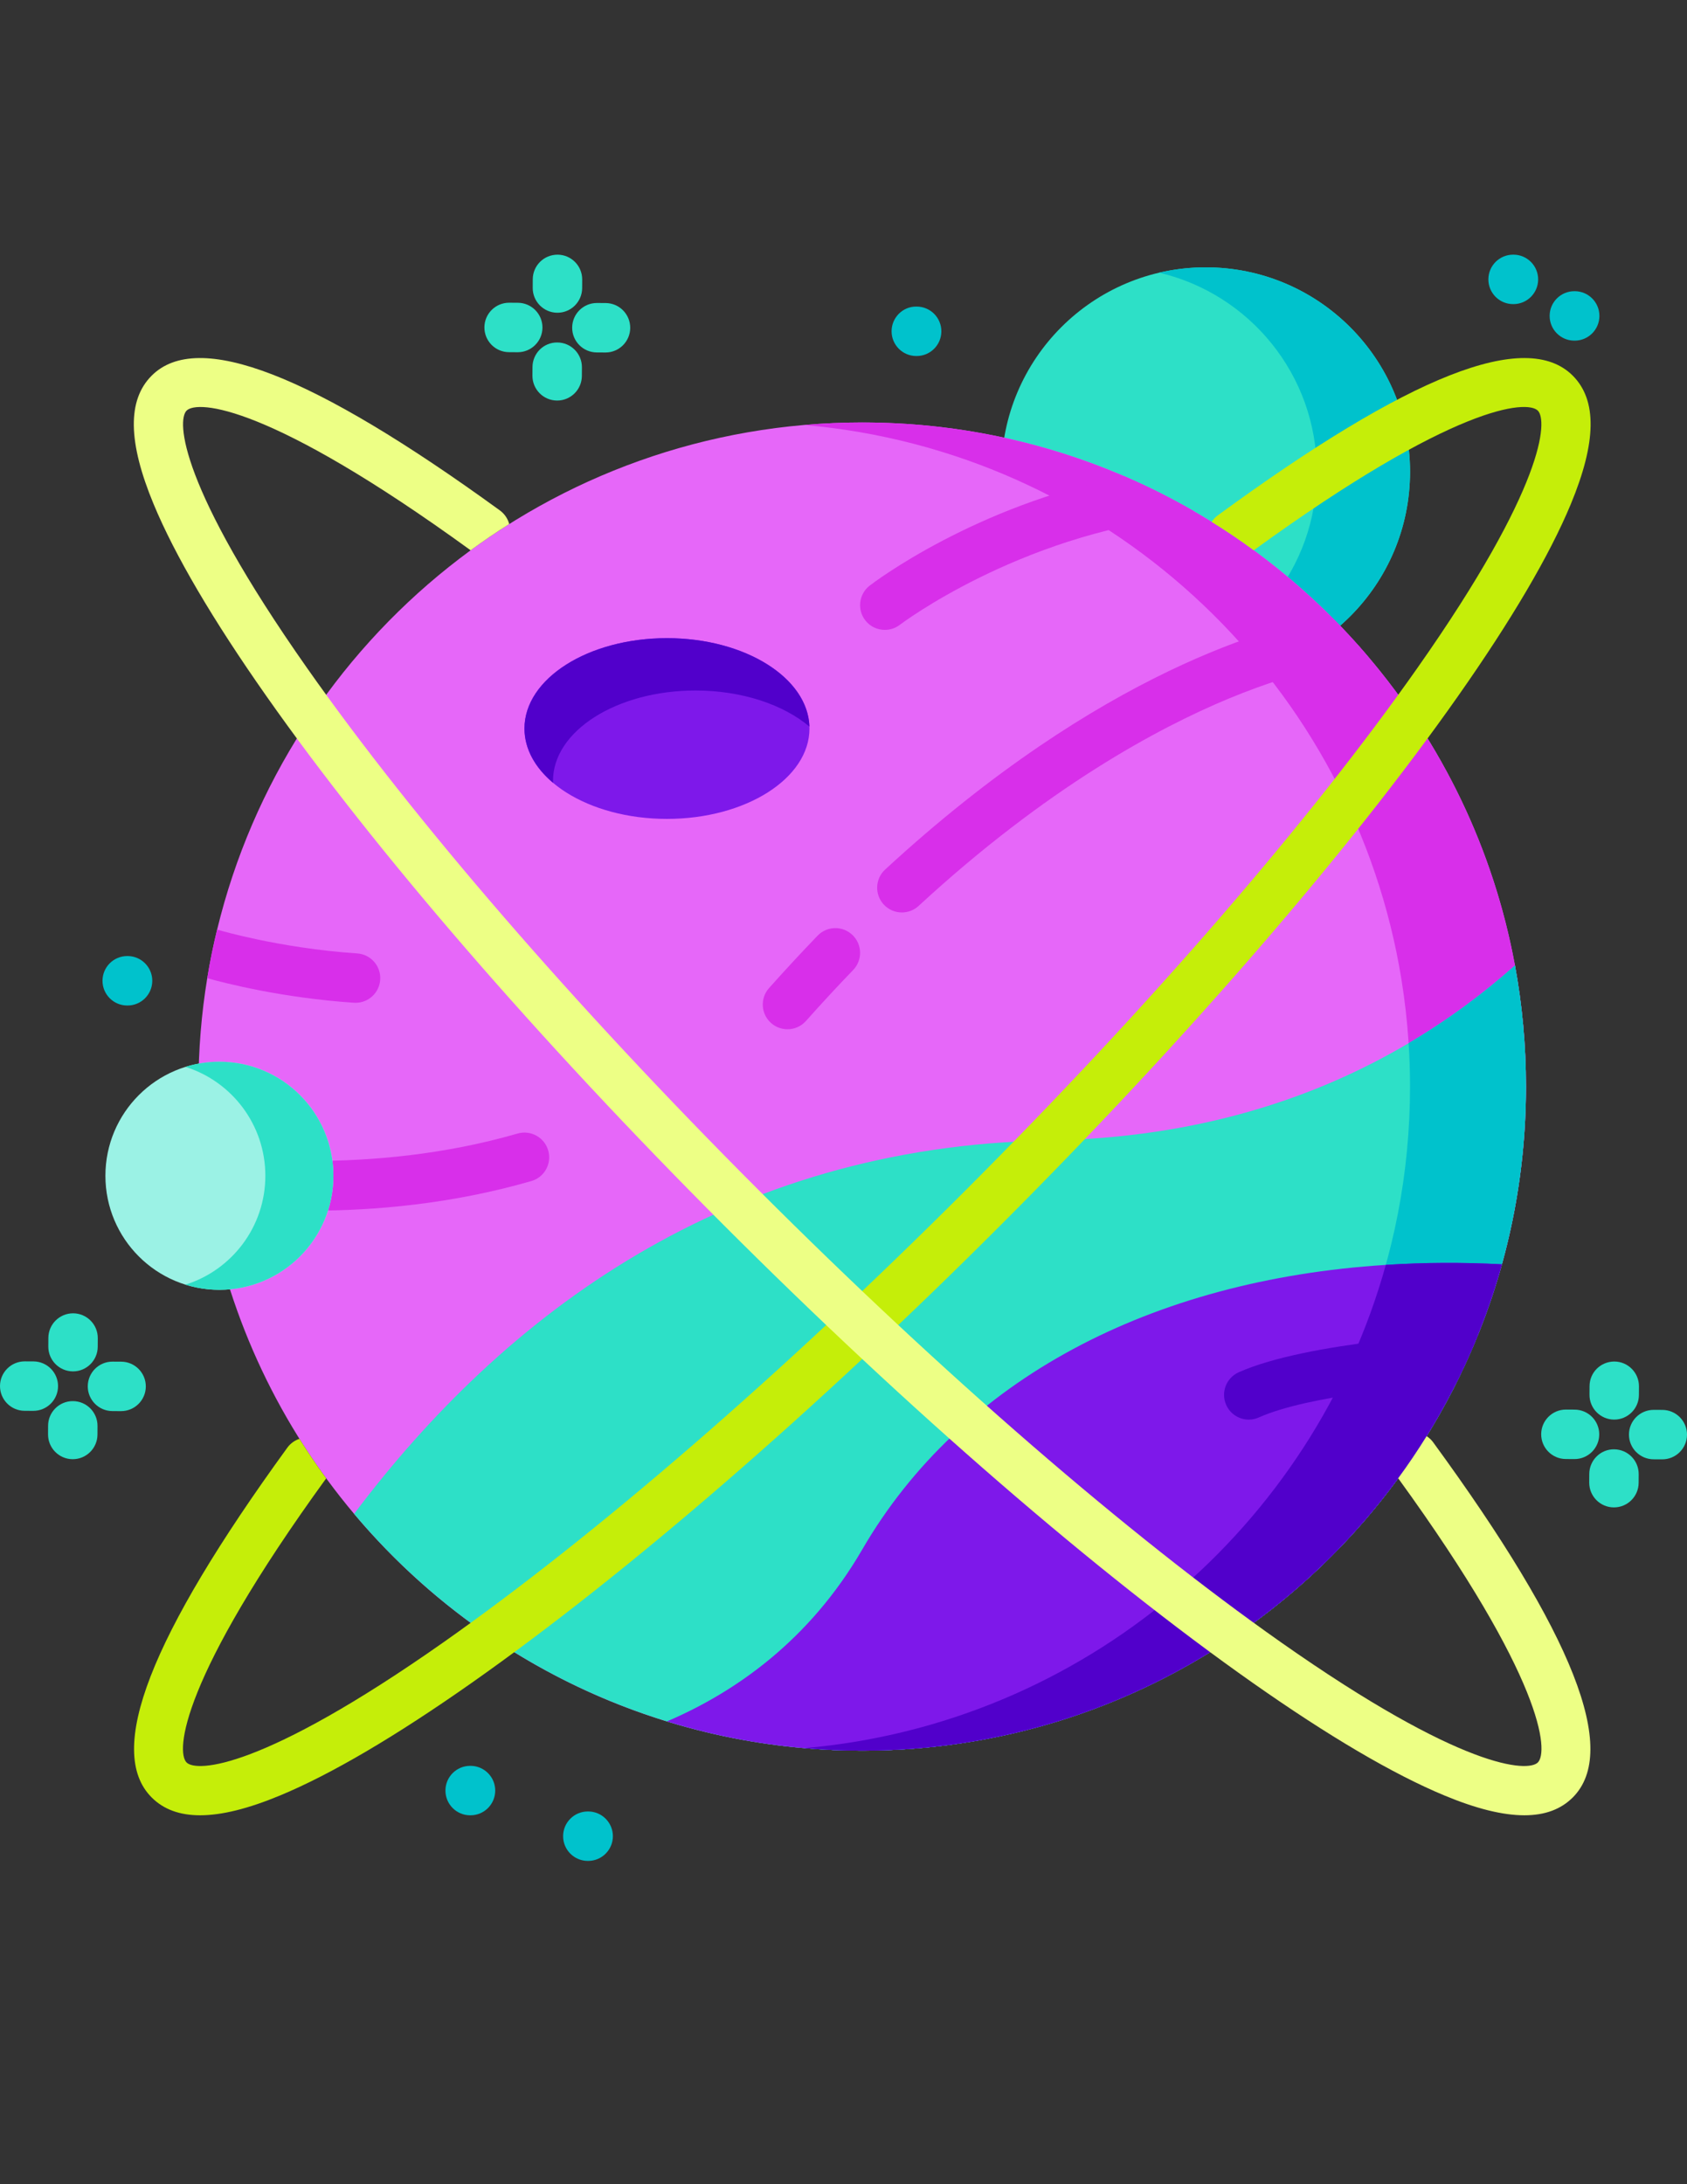 <?xml version="1.0" encoding="utf-8"?>
<!-- Generator: Adobe Illustrator 16.0.0, SVG Export Plug-In . SVG Version: 6.00 Build 0)  -->
<!DOCTYPE svg PUBLIC "-//W3C//DTD SVG 1.1//EN" "http://www.w3.org/Graphics/SVG/1.1/DTD/svg11.dtd">
<svg version="1.1" id="icon_javascript" xmlns="http://www.w3.org/2000/svg" xmlns:xlink="http://www.w3.org/1999/xlink" viewBox="0 0 612 792" enable-background="new 0 0 612 792" xml:space="preserve">
<rect x="0" y="0" width="612" height="792" fill="#333333" stroke="none"/>
<path fill="#2DE0C7" d="M511.528,171.062c0,40.939-33.184,74.124-74.123,74.124c-40.935,0-74.123-33.184-74.123-74.124
	c0-40.935,33.188-74.123,74.123-74.123C478.344,96.938,511.528,130.127,511.528,171.062z"/>
<path fill="#00C2CC" d="M511.524,171.062c0,40.939-33.185,74.119-74.124,74.119c-5.822,0-11.472-0.668-16.902-1.938
	c32.787-7.658,57.207-37.064,57.207-72.181c0-35.122-24.42-64.523-57.207-72.186c5.431-1.27,11.08-1.938,16.902-1.938
	C478.339,96.938,511.524,130.122,511.524,171.062z"/>
<path fill="#E667F9" d="M553.583,393.983c0,132.993-107.802,240.808-240.795,240.808c-73.979,0-140.159-33.361-184.33-85.856
	c-26.521-31.521-45.108-69.949-52.678-112.182c-1.088-6.084-1.956-12.252-2.567-18.481c-0.813-7.984-1.219-16.085-1.219-24.289
	c0-13.387,1.088-26.512,3.188-39.287c0.98-5.953,2.167-11.822,3.586-17.622c25.56-105.51,120.634-183.887,234.02-183.887
	c33.698,0,65.78,6.92,94.896,19.415c8.736,3.75,17.211,8.008,25.387,12.728c18.173,10.506,34.847,23.309,49.619,38.021
	c4.697,4.674,9.203,9.539,13.509,14.596c26.772,31.438,45.613,69.856,53.392,112.135
	C552.21,364.314,553.583,378.995,553.583,393.983z"/>
<path fill="#D82FEA" d="M496.199,237.948c-1.448,1.35-3.362,2.237-5.486,2.391c-0.131,0.014-17.164,1.448-44.923,12.957
	c-25.685,10.65-66.05,32.334-112.536,75.188c-1.724,1.587-3.899,2.376-6.075,2.376c-2.414,0-4.828-0.966-6.598-2.89
	c-3.348-3.637-3.119-9.315,0.514-12.663c78.615-72.471,141.406-88.523,161.596-91.955
	C487.388,228.026,491.894,232.891,496.199,237.948z"/>
<path fill="#D82FEA" d="M285.68,373.214c-2.125,0-4.254-0.747-5.963-2.27c-3.698-3.292-4.024-8.96-0.733-12.658
	c5.809-6.513,11.734-12.91,17.617-19.008c3.437-3.563,9.114-3.665,12.677-0.224c3.563,3.437,3.665,9.114,0.224,12.677
	c-5.72,5.925-11.481,12.145-17.126,18.485C290.601,372.201,288.145,373.214,285.68,373.214z"/>
<path fill="#D82FEA" d="M553.583,393.987c0,132.988-107.802,240.804-240.795,240.804c-7.073,0-14.091-0.308-21.011-0.905
	c123.126-10.664,219.746-113.998,219.746-239.898c0-14.993-1.378-29.668-3.992-43.904
	c-19.392-105.286-107.279-186.59-215.754-195.984c6.92-0.598,13.938-0.911,21.011-0.911c118,0,216.175,84.881,236.803,196.895
	C552.21,364.319,553.583,378.995,553.583,393.987z"/>
<path fill="#D82FEA" d="M192.758,428.255c-28.954,8.376-57.053,10.734-79.479,10.734c-15.945,0-29.024-1.195-37.499-2.236
	c-1.088-6.084-1.956-12.252-2.567-18.481c6.98,1.004,21.492,2.689,40.15,2.689c21.123,0,47.551-2.162,74.408-9.932
	c4.758-1.363,9.73,1.373,11.103,6.131C200.252,421.919,197.511,426.882,192.758,428.255z"/>
<path fill="#2DE0C7" d="M553.583,393.987c0,22.328-3.035,43.938-8.722,64.449c-28.174,101.699-121.408,176.354-232.073,176.354
	c-7.073,0-14.091-0.299-21.011-0.905c-17.192-1.485-33.852-4.781-49.82-9.693c-44.814-13.76-84.045-40.258-113.499-75.258
	c54.341-72.246,135.323-133.339,252.179-135.407c53.774-0.957,96.629-15.301,130.373-35.261
	c14.483-8.559,27.301-18.154,38.581-28.183C552.21,364.319,553.583,378.995,553.583,393.987z"/>
<path fill="#00C2CC" d="M553.583,393.987c0,22.328-3.035,43.938-8.722,64.449c-28.174,101.699-121.408,176.354-232.073,176.354
	c-7.073,0-14.091-0.299-21.011-0.905c123.126-10.664,219.746-113.998,219.746-239.898c0-5.286-0.169-10.52-0.514-15.721
	c14.483-8.559,27.301-18.154,38.581-28.183C552.21,364.319,553.583,378.995,553.583,393.987z"/>
<path fill="#7E18EA" d="M544.862,458.437c-2.442,8.797-5.37,17.401-8.75,25.76c-2.405,5.953-5.048,11.785-7.915,17.486
	c-39.506,78.928-121.132,133.108-215.408,133.108c-7.073,0-14.091-0.299-21.011-0.905c-17.192-1.485-33.852-4.781-49.82-9.698
	c24.813-10.622,51.684-29.341,70.831-62.319c35.79-61.656,104.949-97.814,189.947-103.217
	C516.389,457.769,530.457,457.693,544.862,458.437z"/>
<path fill="#5100CB" d="M544.862,458.437c-28.174,101.699-121.408,176.354-232.073,176.354c-7.073,0-14.091-0.299-21.011-0.905
	c101.219-8.765,184.517-80.161,210.958-175.234C516.389,457.769,530.457,457.693,544.862,458.437z"/>
<path fill="#C5EE09" d="M569.827,182.847c-7.686,18.49-21.44,41.892-40.879,69.552c-39.482,56.18-98.407,124.313-165.919,191.825
	c-67.512,67.525-135.645,126.441-191.839,165.934c-27.655,19.438-51.048,33.184-69.542,40.869
	c-11.557,4.805-21.203,7.204-29.057,7.204c-7.434,0-13.256-2.147-17.57-6.467c-16.748-16.743-0.649-58.22,49.209-126.819
	c1.134-1.569,2.689-2.657,4.397-3.218c3.073,4.903,6.313,9.67,9.708,14.321c-53,73.035-54.532,99.141-50.647,103.034
	c3.586,3.577,27.292,2.713,93.202-43.591c55.367-38.918,122.65-97.134,189.457-163.94
	c66.802-66.802,125.026-134.099,163.935-189.466c46.318-65.896,47.178-89.611,43.605-93.188
	c-3.922-3.922-30.074-2.316-103.049,50.633c-4.958-3.633-10.053-7.074-15.287-10.3c0.584-0.896,1.341-1.7,2.246-2.367
	c69.734-50.983,111.86-67.549,128.763-50.646C579.427,145.087,579.189,160.336,569.827,182.847z"/>
<path fill="#EDFF85" d="M570.561,651.764c-4.319,4.319-10.137,6.467-17.575,6.467c-7.854,0-17.5-2.399-29.042-7.204
	c-18.504-7.686-41.896-21.432-69.558-40.869c-56.193-39.492-124.312-98.408-191.838-165.934
	c-67.507-67.512-126.437-135.645-165.919-191.825c-19.434-27.66-33.193-51.062-40.879-69.552c-9.362-22.51-9.6-37.76-0.729-46.631
	c16.683-16.697,58.02-0.719,126.32,48.863c1.732,1.27,2.881,3.026,3.395,4.949c-4.781,3.002-9.455,6.182-13.998,9.516
	c-73.06-53.023-99.15-54.541-103.05-50.647c-3.571,3.577-2.698,27.292,43.606,93.188c38.908,55.367,97.133,122.664,163.939,189.466
	c66.802,66.807,134.09,125.022,189.457,163.94c65.905,46.304,89.61,47.168,93.196,43.591c3.923-3.917,2.321-30.074-50.655-103.049
	c3.632-4.944,7.073-10.053,10.313-15.272c0.896,0.561,1.709,1.312,2.377,2.231C570.906,592.74,587.472,634.853,570.561,651.764z"/>
<path fill="#9BF2E5" d="M120.946,426.34c0,22.837-18.513,41.351-41.35,41.351c-22.842,0-41.355-18.514-41.355-41.351
	c0-22.836,18.514-41.35,41.355-41.35C102.433,384.99,120.946,403.504,120.946,426.34z"/>
<g>
	<path fill="#2DE0C7" d="M120.942,426.345c0,22.828-18.514,41.346-41.346,41.346c-4.291,0-8.438-0.658-12.336-1.867
		c16.809-5.258,29-20.951,29-39.479c0-18.541-12.191-34.234-29-39.497c3.898-1.205,8.045-1.863,12.336-1.863
		C102.428,384.985,120.942,403.498,120.942,426.345z"/>
	<path fill="#2DE0C7" d="M202.223,113.402c-0.015,0-0.028,0-0.042,0c-4.954-0.023-8.946-4.058-8.923-9.007l0.014-3.128
		c0.023-4.949,4.029-8.923,9.007-8.923c4.949,0.023,8.946,4.058,8.923,9.007l-0.014,3.128
		C211.159,109.415,207.154,113.402,202.223,113.402z"/>
	<path fill="#2DE0C7" d="M202.124,145.241c-0.019,0-0.032,0-0.047,0c-4.949-0.023-8.945-4.058-8.923-9.007l0.02-3.128
		c0.022-4.954,4.015-8.965,9.007-8.923c4.949,0.023,8.945,4.058,8.923,9.011l-0.02,3.128
		C211.061,141.258,207.055,145.241,202.124,145.241z"/>
	<path fill="#2DE0C7" d="M219.662,127.815c-0.015,0-0.028,0-0.042,0l-3.129-0.019c-4.949-0.023-8.946-4.053-8.923-9.002
		c0.023-4.94,4.034-8.928,8.965-8.928h0.042l3.129,0.019c4.949,0.023,8.945,4.053,8.923,9.007
		C228.604,123.828,224.593,127.815,219.662,127.815z"/>
	<path fill="#2DE0C7" d="M187.823,127.718c-0.014,0-0.027,0-0.042,0l-3.128-0.019c-4.954-0.023-8.946-4.058-8.923-9.007
		c0.023-4.935,4.034-8.922,8.965-8.922h0.042l3.133,0.019c4.949,0.023,8.941,4.058,8.918,9.007
		C196.764,123.73,192.753,127.718,187.823,127.718z"/>
	<path fill="#2DE0C7" d="M26.493,497.27c-0.02,0-0.033,0-0.047,0c-4.949-0.027-8.946-4.062-8.923-9.011l0.019-3.129
		c0.023-4.936,4.034-8.918,8.965-8.918h0.042c4.954,0.023,8.946,4.058,8.923,9.007l-0.019,3.128
		C35.43,493.282,31.419,497.27,26.493,497.27z"/>
	<path fill="#2DE0C7" d="M26.395,529.109c-0.014,0-0.028,0-0.042,0c-4.954-0.023-8.946-4.058-8.923-9.007l0.014-3.129
		c0.023-4.939,4.03-8.923,8.961-8.923h0.047c4.949,0.023,8.941,4.053,8.922,9.007l-0.014,3.129
		C35.331,525.121,31.325,529.109,26.395,529.109z"/>
	<path fill="#2DE0C7" d="M43.933,511.679c-0.015,0-0.028,0-0.043,0l-3.128-0.014c-4.949-0.023-8.946-4.058-8.923-9.007
		s4.048-8.96,9.007-8.923l3.129,0.014c4.949,0.023,8.945,4.058,8.923,9.007C52.874,507.691,48.864,511.679,43.933,511.679z"/>
	<path fill="#2DE0C7" d="M12.093,511.581c-0.014,0-0.028,0-0.042,0l-3.128-0.014c-4.954-0.023-8.946-4.058-8.923-9.012
		c0.023-4.936,4.034-8.918,8.965-8.918h0.042l3.128,0.014c4.954,0.023,8.946,4.058,8.923,9.012
		C21.034,507.598,17.024,511.581,12.093,511.581z"/>
	<path fill="#2DE0C7" d="M585.595,514.751c-0.014,0-0.027,0-0.042,0c-4.954-0.023-8.946-4.058-8.928-9.007l0.02-3.128
		c0.023-4.949,4.011-8.918,9.007-8.923c4.949,0.023,8.941,4.058,8.923,9.007l-0.02,3.128
		C594.536,510.764,590.526,514.751,585.595,514.751z"/>
	<path fill="#2DE0C7" d="M585.497,546.591c-0.019,0-0.033,0-0.047,0c-4.949-0.023-8.946-4.058-8.923-9.007l0.019-3.129
		c0.023-4.954,4.091-8.988,9.007-8.923c4.954,0.023,8.946,4.058,8.923,9.012l-0.019,3.128
		C594.434,542.607,590.423,546.591,585.497,546.591z"/>
	<path fill="#2DE0C7" d="M603.034,529.165c-0.014,0-0.027,0-0.042,0l-3.128-0.014c-4.949-0.028-8.946-4.058-8.923-9.007
		c0.023-4.94,4.034-8.923,8.965-8.923h0.042l3.128,0.014c4.949,0.023,8.946,4.053,8.923,9.007
		C611.976,525.178,607.965,529.165,603.034,529.165z"/>
	<path fill="#2DE0C7" d="M571.196,529.067c-0.014,0-0.028,0-0.042,0l-3.129-0.02c-4.953-0.022-8.945-4.057-8.923-9.007
		c0.023-4.935,4.035-8.923,8.965-8.923h0.043l3.128,0.02c4.954,0.023,8.946,4.057,8.923,9.007
		C580.137,525.079,576.126,529.067,571.196,529.067z"/>
</g>
<path fill="#00C2CC" d="M170.687,658.235c-0.014,0-0.028,0-0.042,0h-0.126c-4.954-0.023-8.946-4.058-8.923-9.007
	c0.023-4.936,4.029-8.923,8.965-8.923h0.042h0.126c4.949,0.023,8.946,4.053,8.923,9.007
	C179.628,654.248,175.617,658.235,170.687,658.235z"/>
<path fill="#00C2CC" d="M213.372,674.773h-0.126c-4.949,0-8.965-4.016-8.965-8.965s4.016-8.965,8.965-8.965h0.126
	c4.949,0,8.965,4.016,8.965,8.965S218.322,674.773,213.372,674.773z"/>
<path fill="#00C2CC" d="M332.534,129.095c-0.014,0-0.023,0-0.037,0h-0.131c-4.949-0.023-8.946-4.058-8.923-9.007
	c0.023-4.954,4.063-8.979,9.007-8.923h0.126c4.954,0.023,8.946,4.053,8.923,9.007C341.476,125.107,337.47,129.095,332.534,129.095z"
	/>
<path fill="#00C2CC" d="M549.035,110.273c-0.014,0-0.028,0-0.042,0h-0.126c-4.949-0.023-8.946-4.058-8.923-9.007
	c0.023-4.935,4.034-8.923,8.965-8.923h0.042h0.126c4.954,0.023,8.946,4.058,8.923,9.007
	C557.977,106.291,553.966,110.273,549.035,110.273z"/>
<path fill="#00C2CC" d="M571.261,123.516c-0.015,0-0.028,0-0.042,0h-0.126c-4.954-0.023-8.946-4.058-8.923-9.007
	c0.023-4.94,4.029-8.922,8.96-8.922h0.047h0.126c4.949,0.023,8.946,4.053,8.923,9.007
	C580.202,119.528,576.192,123.516,571.261,123.516z"/>
<path fill="#00C2CC" d="M46.277,364.6c-0.015,0-0.028,0-0.042,0h-0.126c-4.954-0.023-8.946-4.058-8.923-9.007
	c0.023-4.94,4.029-8.923,8.965-8.923h0.042h0.126c4.949,0.019,8.946,4.053,8.923,9.007C55.218,360.612,51.207,364.6,46.277,364.6z"
	/>
<path fill="#7E18EA" d="M293.655,264.17c0-18.103-23.149-32.773-51.697-32.773c-28.552,0-51.697,14.67-51.697,32.773
	c0,18.098,23.146,32.769,51.697,32.769C270.505,296.938,293.655,282.268,293.655,264.17z"/>
<path fill="#5100CB" d="M190.26,264.175c0-18.112,23.141-32.778,51.697-32.778c28.174,0,51.1,14.283,51.688,32.073
	c-9.432-7.952-24.434-13.088-41.336-13.088c-28.543,0-51.697,14.666-51.697,32.773c0,0.229,0,0.467,0.014,0.696
	C194.121,278.374,190.26,271.562,190.26,264.175z"/>
<path fill="#D82FEA" d="M433.072,185.331c-1.326,1.172-2.998,1.961-4.889,2.176c-58.963,6.751-101.326,38.726-101.741,39.048
	c-1.63,1.247-3.554,1.844-5.454,1.844c-2.689,0-5.355-1.195-7.12-3.502c-3.003-3.922-2.274-9.539,1.648-12.565
	c1.686-1.289,38.096-28.902,92.169-39.73C416.421,176.352,424.896,180.61,433.072,185.331z"/>
<path fill="#D82FEA" d="M137.928,355.271c-0.322,4.73-4.268,8.353-8.941,8.353c-0.206,0-0.406-0.014-0.612-0.023
	c-25.914-1.755-46.603-7.064-53.191-8.904c0.98-5.953,2.167-11.822,3.586-17.622c1.556,0.458,6.766,1.915,14.489,3.553
	c9.202,1.933,21.968,4.123,36.326,5.089C134.519,346.054,138.264,350.321,137.928,355.271z"/>
<path fill="#5100CB" d="M536.112,484.196c-2.405,5.953-5.048,11.785-7.915,17.486c-13.76,0.92-53.359,4.184-71.527,12.289
	c-1.186,0.537-2.428,0.789-3.646,0.789c-3.432,0-6.705-1.984-8.189-5.323c-2.017-4.529,0.014-9.823,4.543-11.846
	c25.148-11.211,80.445-13.993,82.775-14.114C533.553,483.416,534.902,483.669,536.112,484.196z"/>
</svg>
